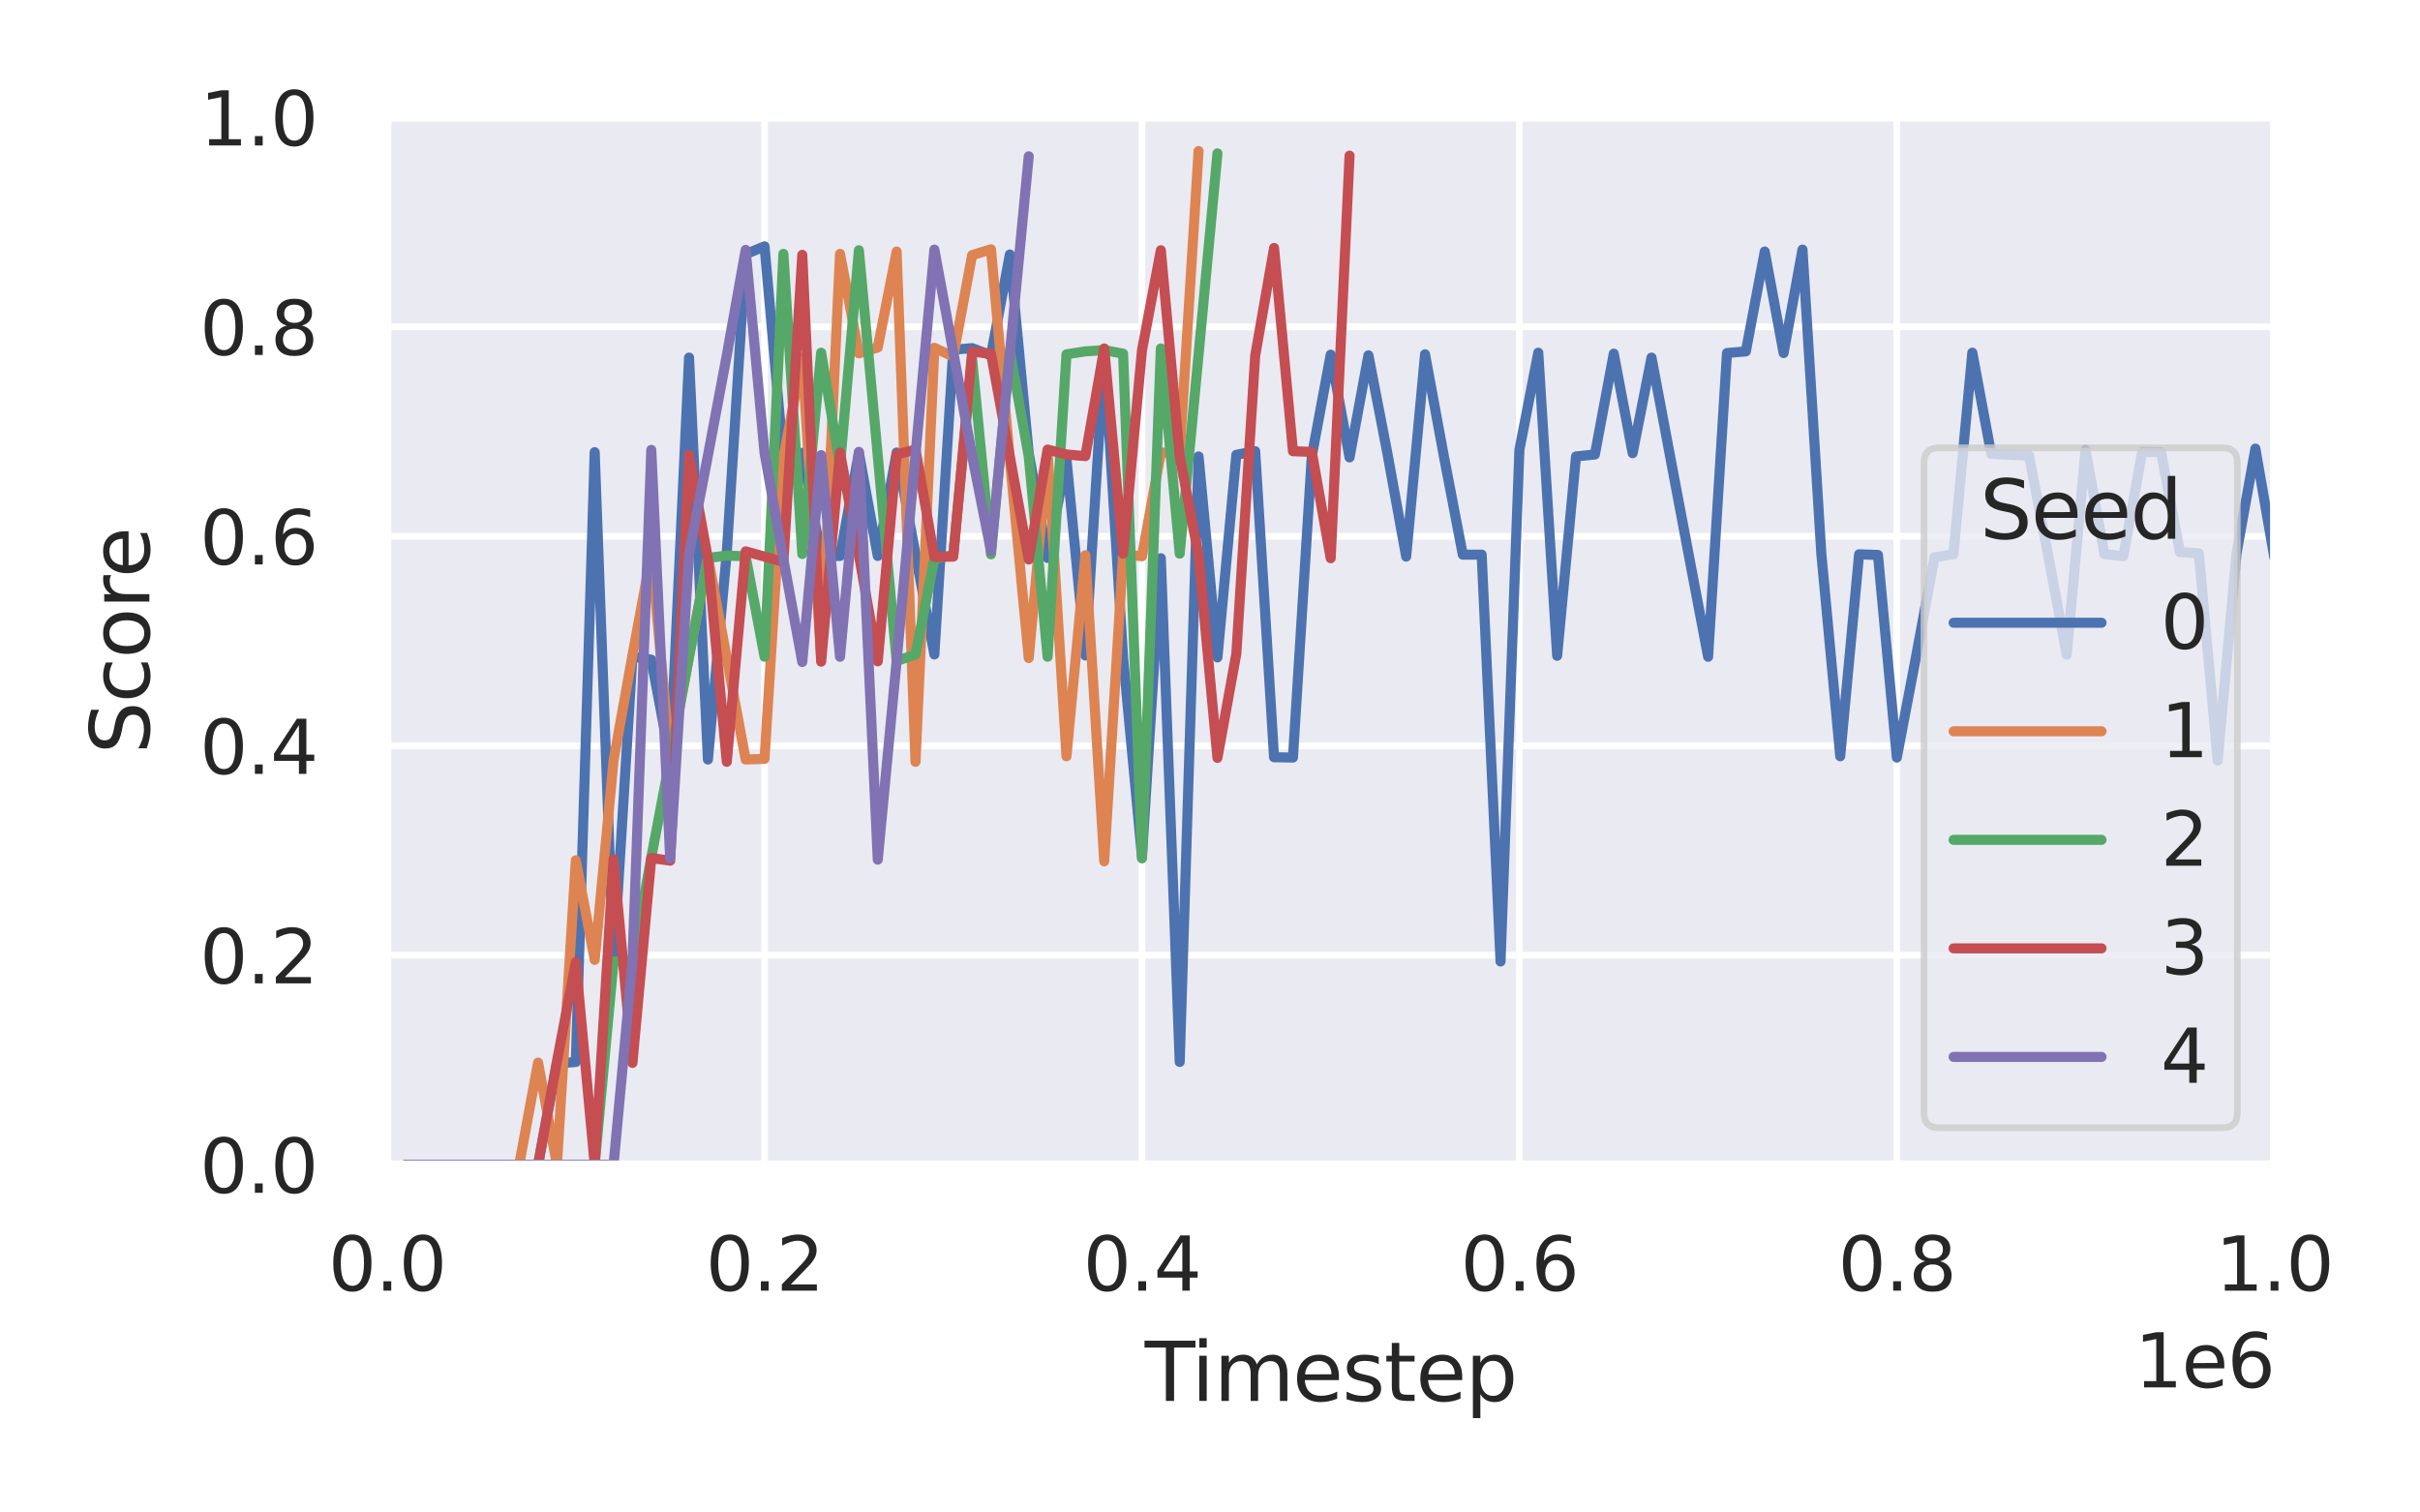 <?xml version="1.0" encoding="utf-8" standalone="no"?>
<!DOCTYPE svg PUBLIC "-//W3C//DTD SVG 1.1//EN"
  "http://www.w3.org/Graphics/SVG/1.1/DTD/svg11.dtd">
<svg xmlns:xlink="http://www.w3.org/1999/xlink" width="288pt" height="180pt" viewBox="0 0 288 180" xmlns="http://www.w3.org/2000/svg" version="1.1">
 <defs>
  <style type="text/css">*{stroke-linejoin: round; stroke-linecap: butt}</style>
 </defs>
 <g id="figure_1">
  <g id="patch_1">
   <path d="M 0 180 
L 288 180 
L 288 0 
L 0 0 
z
" style="fill: #ffffff"/>
  </g>
  <g id="axes_1">
   <g id="patch_2">
    <path d="M 46.068 138.612 
L 270.657 138.612 
L 270.657 13.968 
L 46.068 13.968 
z
" style="fill: #eaeaf2"/>
   </g>
   <g id="matplotlib.axis_1">
    <g id="xtick_1">
     <g id="line2d_1">
      <path d="M 46.068 138.612 
L 46.068 13.968 
" clip-path="url(#p745d7199c3)" style="fill: none; stroke: #ffffff; stroke-width: 0.8; stroke-linecap: round"/>
     </g>
     <g id="text_1">
      <!-- 0.0 -->
      <g style="fill: #262626" transform="translate(39.071 153.599) scale(0.088 -0.088)">
       <defs>
        <path id="DejaVuSans-30" d="M 2034 4250 
Q 1547 4250 1301 3770 
Q 1056 3291 1056 2328 
Q 1056 1369 1301 889 
Q 1547 409 2034 409 
Q 2525 409 2770 889 
Q 3016 1369 3016 2328 
Q 3016 3291 2770 3770 
Q 2525 4250 2034 4250 
z
M 2034 4750 
Q 2819 4750 3233 4129 
Q 3647 3509 3647 2328 
Q 3647 1150 3233 529 
Q 2819 -91 2034 -91 
Q 1250 -91 836 529 
Q 422 1150 422 2328 
Q 422 3509 836 4129 
Q 1250 4750 2034 4750 
z
" transform="scale(0.016)"/>
        <path id="DejaVuSans-2e" d="M 684 794 
L 1344 794 
L 1344 0 
L 684 0 
L 684 794 
z
" transform="scale(0.016)"/>
       </defs>
       <use xlink:href="#DejaVuSans-30"/>
       <use xlink:href="#DejaVuSans-2e" x="63.623"/>
       <use xlink:href="#DejaVuSans-30" x="95.41"/>
      </g>
     </g>
    </g>
    <g id="xtick_2">
     <g id="line2d_2">
      <path d="M 90.986 138.612 
L 90.986 13.968 
" clip-path="url(#p745d7199c3)" style="fill: none; stroke: #ffffff; stroke-width: 0.8; stroke-linecap: round"/>
     </g>
     <g id="text_2">
      <!-- 0.2 -->
      <g style="fill: #262626" transform="translate(83.988 153.599) scale(0.088 -0.088)">
       <defs>
        <path id="DejaVuSans-32" d="M 1228 531 
L 3431 531 
L 3431 0 
L 469 0 
L 469 531 
Q 828 903 1448 1529 
Q 2069 2156 2228 2338 
Q 2531 2678 2651 2914 
Q 2772 3150 2772 3378 
Q 2772 3750 2511 3984 
Q 2250 4219 1831 4219 
Q 1534 4219 1204 4116 
Q 875 4013 500 3803 
L 500 4441 
Q 881 4594 1212 4672 
Q 1544 4750 1819 4750 
Q 2544 4750 2975 4387 
Q 3406 4025 3406 3419 
Q 3406 3131 3298 2873 
Q 3191 2616 2906 2266 
Q 2828 2175 2409 1742 
Q 1991 1309 1228 531 
z
" transform="scale(0.016)"/>
       </defs>
       <use xlink:href="#DejaVuSans-30"/>
       <use xlink:href="#DejaVuSans-2e" x="63.623"/>
       <use xlink:href="#DejaVuSans-32" x="95.41"/>
      </g>
     </g>
    </g>
    <g id="xtick_3">
     <g id="line2d_3">
      <path d="M 135.904 138.612 
L 135.904 13.968 
" clip-path="url(#p745d7199c3)" style="fill: none; stroke: #ffffff; stroke-width: 0.8; stroke-linecap: round"/>
     </g>
     <g id="text_3">
      <!-- 0.4 -->
      <g style="fill: #262626" transform="translate(128.906 153.599) scale(0.088 -0.088)">
       <defs>
        <path id="DejaVuSans-34" d="M 2419 4116 
L 825 1625 
L 2419 1625 
L 2419 4116 
z
M 2253 4666 
L 3047 4666 
L 3047 1625 
L 3713 1625 
L 3713 1100 
L 3047 1100 
L 3047 0 
L 2419 0 
L 2419 1100 
L 313 1100 
L 313 1709 
L 2253 4666 
z
" transform="scale(0.016)"/>
       </defs>
       <use xlink:href="#DejaVuSans-30"/>
       <use xlink:href="#DejaVuSans-2e" x="63.623"/>
       <use xlink:href="#DejaVuSans-34" x="95.41"/>
      </g>
     </g>
    </g>
    <g id="xtick_4">
     <g id="line2d_4">
      <path d="M 180.821 138.612 
L 180.821 13.968 
" clip-path="url(#p745d7199c3)" style="fill: none; stroke: #ffffff; stroke-width: 0.8; stroke-linecap: round"/>
     </g>
     <g id="text_4">
      <!-- 0.6 -->
      <g style="fill: #262626" transform="translate(173.824 153.599) scale(0.088 -0.088)">
       <defs>
        <path id="DejaVuSans-36" d="M 2113 2584 
Q 1688 2584 1439 2293 
Q 1191 2003 1191 1497 
Q 1191 994 1439 701 
Q 1688 409 2113 409 
Q 2538 409 2786 701 
Q 3034 994 3034 1497 
Q 3034 2003 2786 2293 
Q 2538 2584 2113 2584 
z
M 3366 4563 
L 3366 3988 
Q 3128 4100 2886 4159 
Q 2644 4219 2406 4219 
Q 1781 4219 1451 3797 
Q 1122 3375 1075 2522 
Q 1259 2794 1537 2939 
Q 1816 3084 2150 3084 
Q 2853 3084 3261 2657 
Q 3669 2231 3669 1497 
Q 3669 778 3244 343 
Q 2819 -91 2113 -91 
Q 1303 -91 875 529 
Q 447 1150 447 2328 
Q 447 3434 972 4092 
Q 1497 4750 2381 4750 
Q 2619 4750 2861 4703 
Q 3103 4656 3366 4563 
z
" transform="scale(0.016)"/>
       </defs>
       <use xlink:href="#DejaVuSans-30"/>
       <use xlink:href="#DejaVuSans-2e" x="63.623"/>
       <use xlink:href="#DejaVuSans-36" x="95.41"/>
      </g>
     </g>
    </g>
    <g id="xtick_5">
     <g id="line2d_5">
      <path d="M 225.739 138.612 
L 225.739 13.968 
" clip-path="url(#p745d7199c3)" style="fill: none; stroke: #ffffff; stroke-width: 0.8; stroke-linecap: round"/>
     </g>
     <g id="text_5">
      <!-- 0.8 -->
      <g style="fill: #262626" transform="translate(218.742 153.599) scale(0.088 -0.088)">
       <defs>
        <path id="DejaVuSans-38" d="M 2034 2216 
Q 1584 2216 1326 1975 
Q 1069 1734 1069 1313 
Q 1069 891 1326 650 
Q 1584 409 2034 409 
Q 2484 409 2743 651 
Q 3003 894 3003 1313 
Q 3003 1734 2745 1975 
Q 2488 2216 2034 2216 
z
M 1403 2484 
Q 997 2584 770 2862 
Q 544 3141 544 3541 
Q 544 4100 942 4425 
Q 1341 4750 2034 4750 
Q 2731 4750 3128 4425 
Q 3525 4100 3525 3541 
Q 3525 3141 3298 2862 
Q 3072 2584 2669 2484 
Q 3125 2378 3379 2068 
Q 3634 1759 3634 1313 
Q 3634 634 3220 271 
Q 2806 -91 2034 -91 
Q 1263 -91 848 271 
Q 434 634 434 1313 
Q 434 1759 690 2068 
Q 947 2378 1403 2484 
z
M 1172 3481 
Q 1172 3119 1398 2916 
Q 1625 2713 2034 2713 
Q 2441 2713 2670 2916 
Q 2900 3119 2900 3481 
Q 2900 3844 2670 4047 
Q 2441 4250 2034 4250 
Q 1625 4250 1398 4047 
Q 1172 3844 1172 3481 
z
" transform="scale(0.016)"/>
       </defs>
       <use xlink:href="#DejaVuSans-30"/>
       <use xlink:href="#DejaVuSans-2e" x="63.623"/>
       <use xlink:href="#DejaVuSans-38" x="95.41"/>
      </g>
     </g>
    </g>
    <g id="xtick_6">
     <g id="line2d_6">
      <path d="M 270.657 138.612 
L 270.657 13.968 
" clip-path="url(#p745d7199c3)" style="fill: none; stroke: #ffffff; stroke-width: 0.8; stroke-linecap: round"/>
     </g>
     <g id="text_6">
      <!-- 1.0 -->
      <g style="fill: #262626" transform="translate(263.66 153.599) scale(0.088 -0.088)">
       <defs>
        <path id="DejaVuSans-31" d="M 794 531 
L 1825 531 
L 1825 4091 
L 703 3866 
L 703 4441 
L 1819 4666 
L 2450 4666 
L 2450 531 
L 3481 531 
L 3481 0 
L 794 0 
L 794 531 
z
" transform="scale(0.016)"/>
       </defs>
       <use xlink:href="#DejaVuSans-31"/>
       <use xlink:href="#DejaVuSans-2e" x="63.623"/>
       <use xlink:href="#DejaVuSans-30" x="95.41"/>
      </g>
     </g>
    </g>
    <g id="text_7">
     <!-- Timestep -->
     <g style="fill: #262626" transform="translate(136.235 166.723) scale(0.096 -0.096)">
      <defs>
       <path id="DejaVuSans-54" d="M -19 4666 
L 3928 4666 
L 3928 4134 
L 2272 4134 
L 2272 0 
L 1638 0 
L 1638 4134 
L -19 4134 
L -19 4666 
z
" transform="scale(0.016)"/>
       <path id="DejaVuSans-69" d="M 603 3500 
L 1178 3500 
L 1178 0 
L 603 0 
L 603 3500 
z
M 603 4863 
L 1178 4863 
L 1178 4134 
L 603 4134 
L 603 4863 
z
" transform="scale(0.016)"/>
       <path id="DejaVuSans-6d" d="M 3328 2828 
Q 3544 3216 3844 3400 
Q 4144 3584 4550 3584 
Q 5097 3584 5394 3201 
Q 5691 2819 5691 2113 
L 5691 0 
L 5113 0 
L 5113 2094 
Q 5113 2597 4934 2840 
Q 4756 3084 4391 3084 
Q 3944 3084 3684 2787 
Q 3425 2491 3425 1978 
L 3425 0 
L 2847 0 
L 2847 2094 
Q 2847 2600 2669 2842 
Q 2491 3084 2119 3084 
Q 1678 3084 1418 2786 
Q 1159 2488 1159 1978 
L 1159 0 
L 581 0 
L 581 3500 
L 1159 3500 
L 1159 2956 
Q 1356 3278 1631 3431 
Q 1906 3584 2284 3584 
Q 2666 3584 2933 3390 
Q 3200 3197 3328 2828 
z
" transform="scale(0.016)"/>
       <path id="DejaVuSans-65" d="M 3597 1894 
L 3597 1613 
L 953 1613 
Q 991 1019 1311 708 
Q 1631 397 2203 397 
Q 2534 397 2845 478 
Q 3156 559 3463 722 
L 3463 178 
Q 3153 47 2828 -22 
Q 2503 -91 2169 -91 
Q 1331 -91 842 396 
Q 353 884 353 1716 
Q 353 2575 817 3079 
Q 1281 3584 2069 3584 
Q 2775 3584 3186 3129 
Q 3597 2675 3597 1894 
z
M 3022 2063 
Q 3016 2534 2758 2815 
Q 2500 3097 2075 3097 
Q 1594 3097 1305 2825 
Q 1016 2553 972 2059 
L 3022 2063 
z
" transform="scale(0.016)"/>
       <path id="DejaVuSans-73" d="M 2834 3397 
L 2834 2853 
Q 2591 2978 2328 3040 
Q 2066 3103 1784 3103 
Q 1356 3103 1142 2972 
Q 928 2841 928 2578 
Q 928 2378 1081 2264 
Q 1234 2150 1697 2047 
L 1894 2003 
Q 2506 1872 2764 1633 
Q 3022 1394 3022 966 
Q 3022 478 2636 193 
Q 2250 -91 1575 -91 
Q 1294 -91 989 -36 
Q 684 19 347 128 
L 347 722 
Q 666 556 975 473 
Q 1284 391 1588 391 
Q 1994 391 2212 530 
Q 2431 669 2431 922 
Q 2431 1156 2273 1281 
Q 2116 1406 1581 1522 
L 1381 1569 
Q 847 1681 609 1914 
Q 372 2147 372 2553 
Q 372 3047 722 3315 
Q 1072 3584 1716 3584 
Q 2034 3584 2315 3537 
Q 2597 3491 2834 3397 
z
" transform="scale(0.016)"/>
       <path id="DejaVuSans-74" d="M 1172 4494 
L 1172 3500 
L 2356 3500 
L 2356 3053 
L 1172 3053 
L 1172 1153 
Q 1172 725 1289 603 
Q 1406 481 1766 481 
L 2356 481 
L 2356 0 
L 1766 0 
Q 1100 0 847 248 
Q 594 497 594 1153 
L 594 3053 
L 172 3053 
L 172 3500 
L 594 3500 
L 594 4494 
L 1172 4494 
z
" transform="scale(0.016)"/>
       <path id="DejaVuSans-70" d="M 1159 525 
L 1159 -1331 
L 581 -1331 
L 581 3500 
L 1159 3500 
L 1159 2969 
Q 1341 3281 1617 3432 
Q 1894 3584 2278 3584 
Q 2916 3584 3314 3078 
Q 3713 2572 3713 1747 
Q 3713 922 3314 415 
Q 2916 -91 2278 -91 
Q 1894 -91 1617 61 
Q 1341 213 1159 525 
z
M 3116 1747 
Q 3116 2381 2855 2742 
Q 2594 3103 2138 3103 
Q 1681 3103 1420 2742 
Q 1159 2381 1159 1747 
Q 1159 1113 1420 752 
Q 1681 391 2138 391 
Q 2594 391 2855 752 
Q 3116 1113 3116 1747 
z
" transform="scale(0.016)"/>
      </defs>
      <use xlink:href="#DejaVuSans-54"/>
      <use xlink:href="#DejaVuSans-69" x="57.959"/>
      <use xlink:href="#DejaVuSans-6d" x="85.742"/>
      <use xlink:href="#DejaVuSans-65" x="183.154"/>
      <use xlink:href="#DejaVuSans-73" x="244.678"/>
      <use xlink:href="#DejaVuSans-74" x="296.777"/>
      <use xlink:href="#DejaVuSans-65" x="335.986"/>
      <use xlink:href="#DejaVuSans-70" x="397.51"/>
     </g>
    </g>
    <g id="text_8">
     <!-- 1e6 -->
     <g style="fill: #262626" transform="translate(254.044 165.115) scale(0.088 -0.088)">
      <use xlink:href="#DejaVuSans-31"/>
      <use xlink:href="#DejaVuSans-65" x="63.623"/>
      <use xlink:href="#DejaVuSans-36" x="125.146"/>
     </g>
    </g>
   </g>
   <g id="matplotlib.axis_2">
    <g id="ytick_1">
     <g id="line2d_7">
      <path d="M 46.068 138.612 
L 270.657 138.612 
" clip-path="url(#p745d7199c3)" style="fill: none; stroke: #ffffff; stroke-width: 0.8; stroke-linecap: round"/>
     </g>
     <g id="text_9">
      <!-- 0.0 -->
      <g style="fill: #262626" transform="translate(23.773 141.955) scale(0.088 -0.088)">
       <use xlink:href="#DejaVuSans-30"/>
       <use xlink:href="#DejaVuSans-2e" x="63.623"/>
       <use xlink:href="#DejaVuSans-30" x="95.41"/>
      </g>
     </g>
    </g>
    <g id="ytick_2">
     <g id="line2d_8">
      <path d="M 46.068 113.683 
L 270.657 113.683 
" clip-path="url(#p745d7199c3)" style="fill: none; stroke: #ffffff; stroke-width: 0.8; stroke-linecap: round"/>
     </g>
     <g id="text_10">
      <!-- 0.2 -->
      <g style="fill: #262626" transform="translate(23.773 117.027) scale(0.088 -0.088)">
       <use xlink:href="#DejaVuSans-30"/>
       <use xlink:href="#DejaVuSans-2e" x="63.623"/>
       <use xlink:href="#DejaVuSans-32" x="95.41"/>
      </g>
     </g>
    </g>
    <g id="ytick_3">
     <g id="line2d_9">
      <path d="M 46.068 88.754 
L 270.657 88.754 
" clip-path="url(#p745d7199c3)" style="fill: none; stroke: #ffffff; stroke-width: 0.8; stroke-linecap: round"/>
     </g>
     <g id="text_11">
      <!-- 0.4 -->
      <g style="fill: #262626" transform="translate(23.773 92.098) scale(0.088 -0.088)">
       <use xlink:href="#DejaVuSans-30"/>
       <use xlink:href="#DejaVuSans-2e" x="63.623"/>
       <use xlink:href="#DejaVuSans-34" x="95.41"/>
      </g>
     </g>
    </g>
    <g id="ytick_4">
     <g id="line2d_10">
      <path d="M 46.068 63.826 
L 270.657 63.826 
" clip-path="url(#p745d7199c3)" style="fill: none; stroke: #ffffff; stroke-width: 0.8; stroke-linecap: round"/>
     </g>
     <g id="text_12">
      <!-- 0.6 -->
      <g style="fill: #262626" transform="translate(23.773 67.169) scale(0.088 -0.088)">
       <use xlink:href="#DejaVuSans-30"/>
       <use xlink:href="#DejaVuSans-2e" x="63.623"/>
       <use xlink:href="#DejaVuSans-36" x="95.41"/>
      </g>
     </g>
    </g>
    <g id="ytick_5">
     <g id="line2d_11">
      <path d="M 46.068 38.897 
L 270.657 38.897 
" clip-path="url(#p745d7199c3)" style="fill: none; stroke: #ffffff; stroke-width: 0.8; stroke-linecap: round"/>
     </g>
     <g id="text_13">
      <!-- 0.8 -->
      <g style="fill: #262626" transform="translate(23.773 42.24) scale(0.088 -0.088)">
       <use xlink:href="#DejaVuSans-30"/>
       <use xlink:href="#DejaVuSans-2e" x="63.623"/>
       <use xlink:href="#DejaVuSans-38" x="95.41"/>
      </g>
     </g>
    </g>
    <g id="ytick_6">
     <g id="line2d_12">
      <path d="M 46.068 13.968 
L 270.657 13.968 
" clip-path="url(#p745d7199c3)" style="fill: none; stroke: #ffffff; stroke-width: 0.8; stroke-linecap: round"/>
     </g>
     <g id="text_14">
      <!-- 1.0 -->
      <g style="fill: #262626" transform="translate(23.773 17.311) scale(0.088 -0.088)">
       <use xlink:href="#DejaVuSans-31"/>
       <use xlink:href="#DejaVuSans-2e" x="63.623"/>
       <use xlink:href="#DejaVuSans-30" x="95.41"/>
      </g>
     </g>
    </g>
    <g id="text_15">
     <!-- Score -->
     <g style="fill: #262626" transform="translate(17.777 89.732) rotate(-90) scale(0.096 -0.096)">
      <defs>
       <path id="DejaVuSans-53" d="M 3425 4513 
L 3425 3897 
Q 3066 4069 2747 4153 
Q 2428 4238 2131 4238 
Q 1616 4238 1336 4038 
Q 1056 3838 1056 3469 
Q 1056 3159 1242 3001 
Q 1428 2844 1947 2747 
L 2328 2669 
Q 3034 2534 3370 2195 
Q 3706 1856 3706 1288 
Q 3706 609 3251 259 
Q 2797 -91 1919 -91 
Q 1588 -91 1214 -16 
Q 841 59 441 206 
L 441 856 
Q 825 641 1194 531 
Q 1563 422 1919 422 
Q 2459 422 2753 634 
Q 3047 847 3047 1241 
Q 3047 1584 2836 1778 
Q 2625 1972 2144 2069 
L 1759 2144 
Q 1053 2284 737 2584 
Q 422 2884 422 3419 
Q 422 4038 858 4394 
Q 1294 4750 2059 4750 
Q 2388 4750 2728 4690 
Q 3069 4631 3425 4513 
z
" transform="scale(0.016)"/>
       <path id="DejaVuSans-63" d="M 3122 3366 
L 3122 2828 
Q 2878 2963 2633 3030 
Q 2388 3097 2138 3097 
Q 1578 3097 1268 2742 
Q 959 2388 959 1747 
Q 959 1106 1268 751 
Q 1578 397 2138 397 
Q 2388 397 2633 464 
Q 2878 531 3122 666 
L 3122 134 
Q 2881 22 2623 -34 
Q 2366 -91 2075 -91 
Q 1284 -91 818 406 
Q 353 903 353 1747 
Q 353 2603 823 3093 
Q 1294 3584 2113 3584 
Q 2378 3584 2631 3529 
Q 2884 3475 3122 3366 
z
" transform="scale(0.016)"/>
       <path id="DejaVuSans-6f" d="M 1959 3097 
Q 1497 3097 1228 2736 
Q 959 2375 959 1747 
Q 959 1119 1226 758 
Q 1494 397 1959 397 
Q 2419 397 2687 759 
Q 2956 1122 2956 1747 
Q 2956 2369 2687 2733 
Q 2419 3097 1959 3097 
z
M 1959 3584 
Q 2709 3584 3137 3096 
Q 3566 2609 3566 1747 
Q 3566 888 3137 398 
Q 2709 -91 1959 -91 
Q 1206 -91 779 398 
Q 353 888 353 1747 
Q 353 2609 779 3096 
Q 1206 3584 1959 3584 
z
" transform="scale(0.016)"/>
       <path id="DejaVuSans-72" d="M 2631 2963 
Q 2534 3019 2420 3045 
Q 2306 3072 2169 3072 
Q 1681 3072 1420 2755 
Q 1159 2438 1159 1844 
L 1159 0 
L 581 0 
L 581 3500 
L 1159 3500 
L 1159 2956 
Q 1341 3275 1631 3429 
Q 1922 3584 2338 3584 
Q 2397 3584 2469 3576 
Q 2541 3569 2628 3553 
L 2631 2963 
z
" transform="scale(0.016)"/>
      </defs>
      <use xlink:href="#DejaVuSans-53"/>
      <use xlink:href="#DejaVuSans-63" x="63.477"/>
      <use xlink:href="#DejaVuSans-6f" x="118.457"/>
      <use xlink:href="#DejaVuSans-72" x="179.639"/>
      <use xlink:href="#DejaVuSans-65" x="218.502"/>
     </g>
    </g>
   </g>
   <g id="PolyCollection_1"/>
   <g id="PolyCollection_2"/>
   <g id="PolyCollection_3"/>
   <g id="PolyCollection_4"/>
   <g id="PolyCollection_5"/>
   <g id="line2d_13">
    <path d="M 48.314 138.612 
L 50.56 138.612 
L 52.806 138.612 
L 55.052 138.612 
L 57.297 138.612 
L 59.543 138.612 
L 61.789 138.612 
L 64.035 138.612 
L 66.281 126.576 
L 68.527 126.381 
L 70.773 53.815 
L 73.019 114.423 
L 75.265 78.121 
L 77.51 78.51 
L 79.756 90.429 
L 82.002 42.558 
L 84.248 90.39 
L 86.494 65.734 
L 88.74 30.25 
L 90.986 29.315 
L 93.232 54.516 
L 95.478 53.893 
L 97.723 66.241 
L 99.969 66.163 
L 102.215 53.893 
L 104.461 66.163 
L 106.707 53.854 
L 108.953 65.968 
L 111.199 77.887 
L 113.445 41.623 
L 115.691 41.429 
L 117.936 42.286 
L 120.182 30.289 
L 122.428 53.932 
L 124.674 66.396 
L 126.92 54.633 
L 129.166 78.004 
L 131.412 41.974 
L 133.658 78.238 
L 135.904 101.959 
L 138.149 66.435 
L 140.395 126.381 
L 142.641 54.321 
L 144.887 78.238 
L 147.133 54.127 
L 149.379 53.698 
L 151.625 90.118 
L 153.871 90.157 
L 156.117 54.283 
L 158.363 42.208 
L 160.608 54.438 
L 162.854 42.286 
L 165.1 53.893 
L 167.346 66.241 
L 169.592 42.169 
L 171.838 54.321 
L 174.084 66.007 
L 176.33 66.007 
L 178.576 114.423 
L 180.821 53.542 
L 183.067 41.974 
L 185.313 78.043 
L 187.559 54.321 
L 189.805 54.088 
L 192.051 42.091 
L 194.297 53.932 
L 196.543 42.558 
L 198.789 54.477 
L 201.034 66.357 
L 203.28 78.16 
L 205.526 42.013 
L 207.772 41.818 
L 210.018 29.938 
L 212.264 42.013 
L 214.51 29.704 
L 216.756 65.929 
L 219.002 90.001 
L 221.247 65.968 
L 223.493 66.046 
L 225.739 90.157 
L 227.985 78.354 
L 230.231 66.318 
L 232.477 65.968 
L 234.723 41.974 
L 236.969 54.01 
L 239.215 54.127 
L 241.46 54.205 
L 243.706 65.851 
L 245.952 77.926 
L 248.198 53.542 
L 250.444 65.929 
L 252.69 66.202 
L 254.936 53.776 
L 257.182 53.815 
L 259.428 65.695 
L 261.673 65.851 
L 263.919 90.507 
L 266.165 65.851 
L 268.411 53.387 
L 270.657 66.318 
" clip-path="url(#p745d7199c3)" style="fill: none; stroke: #4c72b0; stroke-width: 1.2; stroke-linecap: round"/>
   </g>
   <g id="line2d_14">
    <path d="M 48.314 138.612 
L 50.56 138.612 
L 52.806 138.612 
L 55.052 138.612 
L 57.297 138.612 
L 59.543 138.612 
L 61.789 138.612 
L 64.035 126.459 
L 66.281 138.612 
L 68.527 102.387 
L 70.773 114.229 
L 73.019 90.507 
L 75.265 78.004 
L 77.51 65.89 
L 79.756 90.196 
L 82.002 78.16 
L 84.248 66.28 
L 86.494 78.315 
L 88.74 90.39 
L 90.986 90.312 
L 93.232 54.438 
L 95.478 42.597 
L 97.723 78.277 
L 99.969 30.211 
L 102.215 42.052 
L 104.461 41.351 
L 106.707 29.938 
L 108.953 90.663 
L 111.199 41.39 
L 113.445 42.441 
L 115.691 30.366 
L 117.936 29.665 
L 120.182 54.711 
L 122.428 78.315 
L 124.674 53.815 
L 126.92 90.001 
L 129.166 66.085 
L 131.412 102.504 
L 133.658 65.968 
L 135.904 66.202 
L 138.149 53.854 
L 140.395 53.893 
L 142.641 17.98 
" clip-path="url(#p745d7199c3)" style="fill: none; stroke: #dd8452; stroke-width: 1.2; stroke-linecap: round"/>
   </g>
   <g id="line2d_15">
    <path d="M 48.314 138.612 
L 50.56 138.612 
L 52.806 138.612 
L 55.052 138.612 
L 57.297 138.612 
L 59.543 138.612 
L 61.789 138.612 
L 64.035 138.612 
L 66.281 138.612 
L 68.527 138.612 
L 70.773 138.612 
L 73.019 114.423 
L 75.265 114.267 
L 77.51 102.037 
L 79.756 90.235 
L 82.002 78.121 
L 84.248 66.396 
L 86.494 66.124 
L 88.74 66.202 
L 90.986 78.16 
L 93.232 30.211 
L 95.478 65.929 
L 97.723 41.974 
L 99.969 55.412 
L 102.215 29.782 
L 104.461 54.244 
L 106.707 78.666 
L 108.953 77.887 
L 111.199 66.513 
L 113.445 66.046 
L 115.691 42.753 
L 117.936 65.968 
L 120.182 41.818 
L 122.428 54.321 
L 124.674 78.16 
L 126.92 42.169 
L 129.166 41.818 
L 131.412 41.662 
L 133.658 42.091 
L 135.904 102.154 
L 138.149 41.468 
L 140.395 65.89 
L 142.641 42.208 
L 144.887 18.253 
" clip-path="url(#p745d7199c3)" style="fill: none; stroke: #55a868; stroke-width: 1.2; stroke-linecap: round"/>
   </g>
   <g id="line2d_16">
    <path d="M 48.314 138.612 
L 50.56 138.612 
L 52.806 138.612 
L 55.052 138.612 
L 57.297 138.612 
L 59.543 138.612 
L 61.789 138.612 
L 64.035 138.612 
L 66.281 126.303 
L 68.527 114.501 
L 70.773 138.612 
L 73.019 102.27 
L 75.265 126.498 
L 77.51 102.115 
L 79.756 102.426 
L 82.002 54.127 
L 84.248 66.474 
L 86.494 90.663 
L 88.74 65.617 
L 90.986 66.241 
L 93.232 66.864 
L 95.478 30.328 
L 97.723 78.744 
L 99.969 53.854 
L 102.215 66.046 
L 104.461 78.705 
L 106.707 54.088 
L 108.953 53.504 
L 111.199 66.28 
L 113.445 66.241 
L 115.691 41.857 
L 117.936 42.091 
L 120.182 54.36 
L 122.428 66.591 
L 124.674 53.504 
L 126.92 54.088 
L 129.166 54.283 
L 131.412 41.468 
L 133.658 65.89 
L 135.904 41.701 
L 138.149 29.782 
L 140.395 54.321 
L 142.641 66.124 
L 144.887 90.196 
L 147.133 77.809 
L 149.379 42.325 
L 151.625 29.51 
L 153.871 53.698 
L 156.117 53.776 
L 158.363 66.435 
L 160.608 18.525 
" clip-path="url(#p745d7199c3)" style="fill: none; stroke: #c44e52; stroke-width: 1.2; stroke-linecap: round"/>
   </g>
   <g id="line2d_17">
    <path d="M 48.314 138.612 
L 50.56 138.612 
L 52.806 138.612 
L 55.052 138.612 
L 57.297 138.612 
L 59.543 138.612 
L 61.789 138.612 
L 64.035 138.612 
L 66.281 138.612 
L 68.527 138.612 
L 70.773 138.612 
L 73.019 138.612 
L 75.265 114.423 
L 77.51 53.542 
L 79.756 102.154 
L 82.002 65.929 
L 84.248 54.205 
L 86.494 42.286 
L 88.74 29.743 
L 90.986 53.893 
L 93.232 66.552 
L 95.478 78.783 
L 97.723 54.166 
L 99.969 78.16 
L 102.215 53.776 
L 104.461 102.309 
L 106.707 78.666 
L 108.953 54.088 
L 111.199 29.704 
L 113.445 41.896 
L 115.691 54.244 
L 117.936 65.578 
L 120.182 42.052 
L 122.428 18.603 
" clip-path="url(#p745d7199c3)" style="fill: none; stroke: #8172b3; stroke-width: 1.2; stroke-linecap: round"/>
   </g>
   <g id="line2d_18"/>
   <g id="line2d_19"/>
   <g id="line2d_20"/>
   <g id="line2d_21"/>
   <g id="line2d_22"/>
   <g id="patch_3">
    <path d="M 46.068 138.612 
L 46.068 13.968 
" style="fill: none; stroke: #ffffff; stroke-linejoin: miter; stroke-linecap: square"/>
   </g>
   <g id="patch_4">
    <path d="M 270.657 138.612 
L 270.657 13.968 
" style="fill: none; stroke: #ffffff; stroke-linejoin: miter; stroke-linecap: square"/>
   </g>
   <g id="patch_5">
    <path d="M 46.068 138.612 
L 270.657 138.612 
" style="fill: none; stroke: #ffffff; stroke-linejoin: miter; stroke-linecap: square"/>
   </g>
   <g id="patch_6">
    <path d="M 46.068 13.968 
L 270.657 13.968 
" style="fill: none; stroke: #ffffff; stroke-linejoin: miter; stroke-linecap: square"/>
   </g>
   <g id="legend_1">
    <g id="patch_7">
     <path d="M 230.738 134.212 
L 264.497 134.212 
Q 266.257 134.212 266.257 132.452 
L 266.257 55.057 
Q 266.257 53.297 264.497 53.297 
L 230.738 53.297 
Q 228.978 53.297 228.978 55.057 
L 228.978 132.452 
Q 228.978 134.212 230.738 134.212 
z
" style="fill: #eaeaf2; opacity: 0.8; stroke: #cccccc; stroke-width: 0.8; stroke-linejoin: miter"/>
    </g>
    <g id="text_16">
     <!-- Seed -->
     <g style="fill: #262626" transform="translate(235.616 64.112) scale(0.096 -0.096)">
      <defs>
       <path id="DejaVuSans-64" d="M 2906 2969 
L 2906 4863 
L 3481 4863 
L 3481 0 
L 2906 0 
L 2906 525 
Q 2725 213 2448 61 
Q 2172 -91 1784 -91 
Q 1150 -91 751 415 
Q 353 922 353 1747 
Q 353 2572 751 3078 
Q 1150 3584 1784 3584 
Q 2172 3584 2448 3432 
Q 2725 3281 2906 2969 
z
M 947 1747 
Q 947 1113 1208 752 
Q 1469 391 1925 391 
Q 2381 391 2643 752 
Q 2906 1113 2906 1747 
Q 2906 2381 2643 2742 
Q 2381 3103 1925 3103 
Q 1469 3103 1208 2742 
Q 947 2381 947 1747 
z
" transform="scale(0.016)"/>
      </defs>
      <use xlink:href="#DejaVuSans-53"/>
      <use xlink:href="#DejaVuSans-65" x="63.477"/>
      <use xlink:href="#DejaVuSans-65" x="125"/>
      <use xlink:href="#DejaVuSans-64" x="186.523"/>
     </g>
    </g>
    <g id="line2d_23">
     <path d="M 232.498 74.115 
L 241.298 74.115 
L 250.098 74.115 
" style="fill: none; stroke: #4c72b0; stroke-width: 1.2; stroke-linecap: round"/>
    </g>
    <g id="text_17">
     <!-- 0 -->
     <g style="fill: #262626" transform="translate(257.138 77.195) scale(0.088 -0.088)">
      <use xlink:href="#DejaVuSans-30"/>
     </g>
    </g>
    <g id="line2d_24">
     <path d="M 232.498 87.032 
L 241.298 87.032 
L 250.098 87.032 
" style="fill: none; stroke: #dd8452; stroke-width: 1.2; stroke-linecap: round"/>
    </g>
    <g id="text_18">
     <!-- 1 -->
     <g style="fill: #262626" transform="translate(257.138 90.112) scale(0.088 -0.088)">
      <use xlink:href="#DejaVuSans-31"/>
     </g>
    </g>
    <g id="line2d_25">
     <path d="M 232.498 99.948 
L 241.298 99.948 
L 250.098 99.948 
" style="fill: none; stroke: #55a868; stroke-width: 1.2; stroke-linecap: round"/>
    </g>
    <g id="text_19">
     <!-- 2 -->
     <g style="fill: #262626" transform="translate(257.138 103.028) scale(0.088 -0.088)">
      <use xlink:href="#DejaVuSans-32"/>
     </g>
    </g>
    <g id="line2d_26">
     <path d="M 232.498 112.865 
L 241.298 112.865 
L 250.098 112.865 
" style="fill: none; stroke: #c44e52; stroke-width: 1.2; stroke-linecap: round"/>
    </g>
    <g id="text_20">
     <!-- 3 -->
     <g style="fill: #262626" transform="translate(257.138 115.945) scale(0.088 -0.088)">
      <defs>
       <path id="DejaVuSans-33" d="M 2597 2516 
Q 3050 2419 3304 2112 
Q 3559 1806 3559 1356 
Q 3559 666 3084 287 
Q 2609 -91 1734 -91 
Q 1441 -91 1130 -33 
Q 819 25 488 141 
L 488 750 
Q 750 597 1062 519 
Q 1375 441 1716 441 
Q 2309 441 2620 675 
Q 2931 909 2931 1356 
Q 2931 1769 2642 2001 
Q 2353 2234 1838 2234 
L 1294 2234 
L 1294 2753 
L 1863 2753 
Q 2328 2753 2575 2939 
Q 2822 3125 2822 3475 
Q 2822 3834 2567 4026 
Q 2313 4219 1838 4219 
Q 1578 4219 1281 4162 
Q 984 4106 628 3988 
L 628 4550 
Q 988 4650 1302 4700 
Q 1616 4750 1894 4750 
Q 2613 4750 3031 4423 
Q 3450 4097 3450 3541 
Q 3450 3153 3228 2886 
Q 3006 2619 2597 2516 
z
" transform="scale(0.016)"/>
      </defs>
      <use xlink:href="#DejaVuSans-33"/>
     </g>
    </g>
    <g id="line2d_27">
     <path d="M 232.498 125.782 
L 241.298 125.782 
L 250.098 125.782 
" style="fill: none; stroke: #8172b3; stroke-width: 1.2; stroke-linecap: round"/>
    </g>
    <g id="text_21">
     <!-- 4 -->
     <g style="fill: #262626" transform="translate(257.138 128.862) scale(0.088 -0.088)">
      <use xlink:href="#DejaVuSans-34"/>
     </g>
    </g>
   </g>
  </g>
 </g>
 <defs>
  <clipPath id="p745d7199c3">
   <rect x="46.068" y="13.968" width="224.589" height="124.644"/>
  </clipPath>
 </defs>
</svg>
